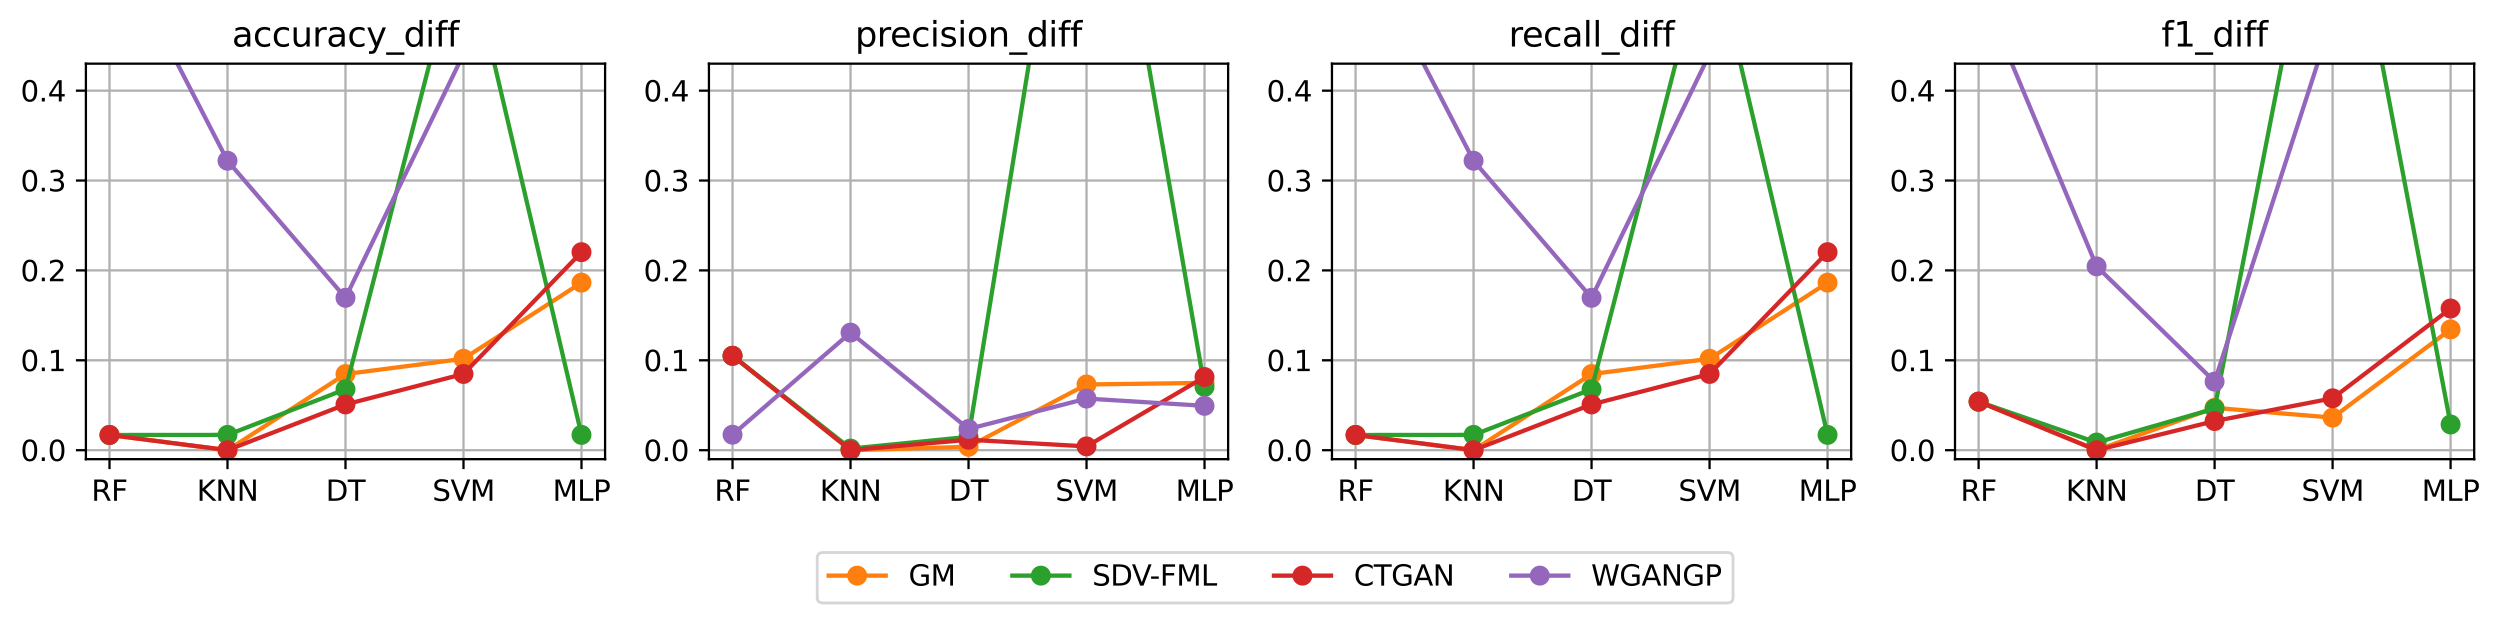 <?xml version="1.0" encoding="utf-8" standalone="no"?>
<!DOCTYPE svg PUBLIC "-//W3C//DTD SVG 1.1//EN"
  "http://www.w3.org/Graphics/SVG/1.1/DTD/svg11.dtd">
<svg xmlns:xlink="http://www.w3.org/1999/xlink" width="876.147pt" height="218.516pt" viewBox="0 0 876.147 218.516" xmlns="http://www.w3.org/2000/svg" version="1.1">
 <defs>
  <style type="text/css">*{stroke-linejoin: round; stroke-linecap: butt}</style>
 </defs>
 <g id="figure_1">
  <g id="patch_1">
   <path d="M 0 218.516 
L 876.147 218.516 
L 876.147 -0 
L 0 -0 
z
" style="fill: #ffffff"/>
  </g>
  <g id="axes_1">
   <g id="patch_2">
    <path d="M 30.103 160.918 
L 212.06 160.918 
L 212.06 22.318 
L 30.103 22.318 
z
" style="fill: #ffffff"/>
   </g>
   <g id="matplotlib.axis_1">
    <g id="xtick_1">
     <g id="line2d_1">
      <path d="M 38.374 160.918 
L 38.374 22.318 
" clip-path="url(#p880a56da4c)" style="fill: none; stroke: #b0b0b0; stroke-width: 0.8; stroke-linecap: square"/>
     </g>
     <g id="line2d_2">
      <defs>
       <path id="mbc7b3b9e99" d="M 0 0 
L 0 3.5 
" style="stroke: #000000; stroke-width: 0.8"/>
      </defs>
      <g>
       <use xlink:href="#mbc7b3b9e99" x="38.374" y="160.918" style="stroke: #000000; stroke-width: 0.8"/>
      </g>
     </g>
     <g id="text_1">
      <!-- RF -->
      <g transform="translate(32.024 175.517) scale(0.1 -0.1)">
       <defs>
        <path id="DejaVuSans-52" d="M 2841 2188 
Q 3044 2119 3236 1894 
Q 3428 1669 3622 1275 
L 4263 0 
L 3584 0 
L 2988 1197 
Q 2756 1666 2539 1819 
Q 2322 1972 1947 1972 
L 1259 1972 
L 1259 0 
L 628 0 
L 628 4666 
L 2053 4666 
Q 2853 4666 3247 4331 
Q 3641 3997 3641 3322 
Q 3641 2881 3436 2590 
Q 3231 2300 2841 2188 
z
M 1259 4147 
L 1259 2491 
L 2053 2491 
Q 2509 2491 2742 2702 
Q 2975 2913 2975 3322 
Q 2975 3731 2742 3939 
Q 2509 4147 2053 4147 
L 1259 4147 
z
" transform="scale(0.016)"/>
        <path id="DejaVuSans-46" d="M 628 4666 
L 3309 4666 
L 3309 4134 
L 1259 4134 
L 1259 2759 
L 3109 2759 
L 3109 2228 
L 1259 2228 
L 1259 0 
L 628 0 
L 628 4666 
z
" transform="scale(0.016)"/>
       </defs>
       <use xlink:href="#DejaVuSans-52"/>
       <use xlink:href="#DejaVuSans-46" x="69.482"/>
      </g>
     </g>
    </g>
    <g id="xtick_2">
     <g id="line2d_3">
      <path d="M 79.728 160.918 
L 79.728 22.318 
" clip-path="url(#p880a56da4c)" style="fill: none; stroke: #b0b0b0; stroke-width: 0.8; stroke-linecap: square"/>
     </g>
     <g id="line2d_4">
      <g>
       <use xlink:href="#mbc7b3b9e99" x="79.728" y="160.918" style="stroke: #000000; stroke-width: 0.8"/>
      </g>
     </g>
     <g id="text_2">
      <!-- KNN -->
      <g transform="translate(68.967 175.517) scale(0.1 -0.1)">
       <defs>
        <path id="DejaVuSans-4b" d="M 628 4666 
L 1259 4666 
L 1259 2694 
L 3353 4666 
L 4166 4666 
L 1850 2491 
L 4331 0 
L 3500 0 
L 1259 2247 
L 1259 0 
L 628 0 
L 628 4666 
z
" transform="scale(0.016)"/>
        <path id="DejaVuSans-4e" d="M 628 4666 
L 1478 4666 
L 3547 763 
L 3547 4666 
L 4159 4666 
L 4159 0 
L 3309 0 
L 1241 3903 
L 1241 0 
L 628 0 
L 628 4666 
z
" transform="scale(0.016)"/>
       </defs>
       <use xlink:href="#DejaVuSans-4b"/>
       <use xlink:href="#DejaVuSans-4e" x="65.576"/>
       <use xlink:href="#DejaVuSans-4e" x="140.381"/>
      </g>
     </g>
    </g>
    <g id="xtick_3">
     <g id="line2d_5">
      <path d="M 121.081 160.918 
L 121.081 22.318 
" clip-path="url(#p880a56da4c)" style="fill: none; stroke: #b0b0b0; stroke-width: 0.8; stroke-linecap: square"/>
     </g>
     <g id="line2d_6">
      <g>
       <use xlink:href="#mbc7b3b9e99" x="121.081" y="160.918" style="stroke: #000000; stroke-width: 0.8"/>
      </g>
     </g>
     <g id="text_3">
      <!-- DT -->
      <g transform="translate(114.177 175.517) scale(0.1 -0.1)">
       <defs>
        <path id="DejaVuSans-44" d="M 1259 4147 
L 1259 519 
L 2022 519 
Q 2988 519 3436 956 
Q 3884 1394 3884 2338 
Q 3884 3275 3436 3711 
Q 2988 4147 2022 4147 
L 1259 4147 
z
M 628 4666 
L 1925 4666 
Q 3281 4666 3915 4102 
Q 4550 3538 4550 2338 
Q 4550 1131 3912 565 
Q 3275 0 1925 0 
L 628 0 
L 628 4666 
z
" transform="scale(0.016)"/>
        <path id="DejaVuSans-54" d="M -19 4666 
L 3928 4666 
L 3928 4134 
L 2272 4134 
L 2272 0 
L 1638 0 
L 1638 4134 
L -19 4134 
L -19 4666 
z
" transform="scale(0.016)"/>
       </defs>
       <use xlink:href="#DejaVuSans-44"/>
       <use xlink:href="#DejaVuSans-54" x="77.002"/>
      </g>
     </g>
    </g>
    <g id="xtick_4">
     <g id="line2d_7">
      <path d="M 162.435 160.918 
L 162.435 22.318 
" clip-path="url(#p880a56da4c)" style="fill: none; stroke: #b0b0b0; stroke-width: 0.8; stroke-linecap: square"/>
     </g>
     <g id="line2d_8">
      <g>
       <use xlink:href="#mbc7b3b9e99" x="162.435" y="160.918" style="stroke: #000000; stroke-width: 0.8"/>
      </g>
     </g>
     <g id="text_4">
      <!-- SVM -->
      <g transform="translate(151.527 175.517) scale(0.1 -0.1)">
       <defs>
        <path id="DejaVuSans-53" d="M 3425 4513 
L 3425 3897 
Q 3066 4069 2747 4153 
Q 2428 4238 2131 4238 
Q 1616 4238 1336 4038 
Q 1056 3838 1056 3469 
Q 1056 3159 1242 3001 
Q 1428 2844 1947 2747 
L 2328 2669 
Q 3034 2534 3370 2195 
Q 3706 1856 3706 1288 
Q 3706 609 3251 259 
Q 2797 -91 1919 -91 
Q 1588 -91 1214 -16 
Q 841 59 441 206 
L 441 856 
Q 825 641 1194 531 
Q 1563 422 1919 422 
Q 2459 422 2753 634 
Q 3047 847 3047 1241 
Q 3047 1584 2836 1778 
Q 2625 1972 2144 2069 
L 1759 2144 
Q 1053 2284 737 2584 
Q 422 2884 422 3419 
Q 422 4038 858 4394 
Q 1294 4750 2059 4750 
Q 2388 4750 2728 4690 
Q 3069 4631 3425 4513 
z
" transform="scale(0.016)"/>
        <path id="DejaVuSans-56" d="M 1831 0 
L 50 4666 
L 709 4666 
L 2188 738 
L 3669 4666 
L 4325 4666 
L 2547 0 
L 1831 0 
z
" transform="scale(0.016)"/>
        <path id="DejaVuSans-4d" d="M 628 4666 
L 1569 4666 
L 2759 1491 
L 3956 4666 
L 4897 4666 
L 4897 0 
L 4281 0 
L 4281 4097 
L 3078 897 
L 2444 897 
L 1241 4097 
L 1241 0 
L 628 0 
L 628 4666 
z
" transform="scale(0.016)"/>
       </defs>
       <use xlink:href="#DejaVuSans-53"/>
       <use xlink:href="#DejaVuSans-56" x="63.477"/>
       <use xlink:href="#DejaVuSans-4d" x="131.885"/>
      </g>
     </g>
    </g>
    <g id="xtick_5">
     <g id="line2d_9">
      <path d="M 203.789 160.918 
L 203.789 22.318 
" clip-path="url(#p880a56da4c)" style="fill: none; stroke: #b0b0b0; stroke-width: 0.8; stroke-linecap: square"/>
     </g>
     <g id="line2d_10">
      <g>
       <use xlink:href="#mbc7b3b9e99" x="203.789" y="160.918" style="stroke: #000000; stroke-width: 0.8"/>
      </g>
     </g>
     <g id="text_5">
      <!-- MLP -->
      <g transform="translate(193.674 175.517) scale(0.1 -0.1)">
       <defs>
        <path id="DejaVuSans-4c" d="M 628 4666 
L 1259 4666 
L 1259 531 
L 3531 531 
L 3531 0 
L 628 0 
L 628 4666 
z
" transform="scale(0.016)"/>
        <path id="DejaVuSans-50" d="M 1259 4147 
L 1259 2394 
L 2053 2394 
Q 2494 2394 2734 2622 
Q 2975 2850 2975 3272 
Q 2975 3691 2734 3919 
Q 2494 4147 2053 4147 
L 1259 4147 
z
M 628 4666 
L 2053 4666 
Q 2838 4666 3239 4311 
Q 3641 3956 3641 3272 
Q 3641 2581 3239 2228 
Q 2838 1875 2053 1875 
L 1259 1875 
L 1259 0 
L 628 0 
L 628 4666 
z
" transform="scale(0.016)"/>
       </defs>
       <use xlink:href="#DejaVuSans-4d"/>
       <use xlink:href="#DejaVuSans-4c" x="86.279"/>
       <use xlink:href="#DejaVuSans-50" x="141.992"/>
      </g>
     </g>
    </g>
   </g>
   <g id="matplotlib.axis_2">
    <g id="ytick_1">
     <g id="line2d_11">
      <path d="M 30.103 157.768 
L 212.06 157.768 
" clip-path="url(#p880a56da4c)" style="fill: none; stroke: #b0b0b0; stroke-width: 0.8; stroke-linecap: square"/>
     </g>
     <g id="line2d_12">
      <defs>
       <path id="m903b28a798" d="M 0 0 
L -3.5 0 
" style="stroke: #000000; stroke-width: 0.8"/>
      </defs>
      <g>
       <use xlink:href="#m903b28a798" x="30.103" y="157.768" style="stroke: #000000; stroke-width: 0.8"/>
      </g>
     </g>
     <g id="text_6">
      <!-- 0.0 -->
      <g transform="translate(7.2 161.567) scale(0.1 -0.1)">
       <defs>
        <path id="DejaVuSans-30" d="M 2034 4250 
Q 1547 4250 1301 3770 
Q 1056 3291 1056 2328 
Q 1056 1369 1301 889 
Q 1547 409 2034 409 
Q 2525 409 2770 889 
Q 3016 1369 3016 2328 
Q 3016 3291 2770 3770 
Q 2525 4250 2034 4250 
z
M 2034 4750 
Q 2819 4750 3233 4129 
Q 3647 3509 3647 2328 
Q 3647 1150 3233 529 
Q 2819 -91 2034 -91 
Q 1250 -91 836 529 
Q 422 1150 422 2328 
Q 422 3509 836 4129 
Q 1250 4750 2034 4750 
z
" transform="scale(0.016)"/>
        <path id="DejaVuSans-2e" d="M 684 794 
L 1344 794 
L 1344 0 
L 684 0 
L 684 794 
z
" transform="scale(0.016)"/>
       </defs>
       <use xlink:href="#DejaVuSans-30"/>
       <use xlink:href="#DejaVuSans-2e" x="63.623"/>
       <use xlink:href="#DejaVuSans-30" x="95.41"/>
      </g>
     </g>
    </g>
    <g id="ytick_2">
     <g id="line2d_13">
      <path d="M 30.103 126.268 
L 212.06 126.268 
" clip-path="url(#p880a56da4c)" style="fill: none; stroke: #b0b0b0; stroke-width: 0.8; stroke-linecap: square"/>
     </g>
     <g id="line2d_14">
      <g>
       <use xlink:href="#m903b28a798" x="30.103" y="126.268" style="stroke: #000000; stroke-width: 0.8"/>
      </g>
     </g>
     <g id="text_7">
      <!-- 0.1 -->
      <g transform="translate(7.2 130.067) scale(0.1 -0.1)">
       <defs>
        <path id="DejaVuSans-31" d="M 794 531 
L 1825 531 
L 1825 4091 
L 703 3866 
L 703 4441 
L 1819 4666 
L 2450 4666 
L 2450 531 
L 3481 531 
L 3481 0 
L 794 0 
L 794 531 
z
" transform="scale(0.016)"/>
       </defs>
       <use xlink:href="#DejaVuSans-30"/>
       <use xlink:href="#DejaVuSans-2e" x="63.623"/>
       <use xlink:href="#DejaVuSans-31" x="95.41"/>
      </g>
     </g>
    </g>
    <g id="ytick_3">
     <g id="line2d_15">
      <path d="M 30.103 94.768 
L 212.06 94.768 
" clip-path="url(#p880a56da4c)" style="fill: none; stroke: #b0b0b0; stroke-width: 0.8; stroke-linecap: square"/>
     </g>
     <g id="line2d_16">
      <g>
       <use xlink:href="#m903b28a798" x="30.103" y="94.768" style="stroke: #000000; stroke-width: 0.8"/>
      </g>
     </g>
     <g id="text_8">
      <!-- 0.2 -->
      <g transform="translate(7.2 98.567) scale(0.1 -0.1)">
       <defs>
        <path id="DejaVuSans-32" d="M 1228 531 
L 3431 531 
L 3431 0 
L 469 0 
L 469 531 
Q 828 903 1448 1529 
Q 2069 2156 2228 2338 
Q 2531 2678 2651 2914 
Q 2772 3150 2772 3378 
Q 2772 3750 2511 3984 
Q 2250 4219 1831 4219 
Q 1534 4219 1204 4116 
Q 875 4013 500 3803 
L 500 4441 
Q 881 4594 1212 4672 
Q 1544 4750 1819 4750 
Q 2544 4750 2975 4387 
Q 3406 4025 3406 3419 
Q 3406 3131 3298 2873 
Q 3191 2616 2906 2266 
Q 2828 2175 2409 1742 
Q 1991 1309 1228 531 
z
" transform="scale(0.016)"/>
       </defs>
       <use xlink:href="#DejaVuSans-30"/>
       <use xlink:href="#DejaVuSans-2e" x="63.623"/>
       <use xlink:href="#DejaVuSans-32" x="95.41"/>
      </g>
     </g>
    </g>
    <g id="ytick_4">
     <g id="line2d_17">
      <path d="M 30.103 63.268 
L 212.06 63.268 
" clip-path="url(#p880a56da4c)" style="fill: none; stroke: #b0b0b0; stroke-width: 0.8; stroke-linecap: square"/>
     </g>
     <g id="line2d_18">
      <g>
       <use xlink:href="#m903b28a798" x="30.103" y="63.268" style="stroke: #000000; stroke-width: 0.8"/>
      </g>
     </g>
     <g id="text_9">
      <!-- 0.3 -->
      <g transform="translate(7.2 67.067) scale(0.1 -0.1)">
       <defs>
        <path id="DejaVuSans-33" d="M 2597 2516 
Q 3050 2419 3304 2112 
Q 3559 1806 3559 1356 
Q 3559 666 3084 287 
Q 2609 -91 1734 -91 
Q 1441 -91 1130 -33 
Q 819 25 488 141 
L 488 750 
Q 750 597 1062 519 
Q 1375 441 1716 441 
Q 2309 441 2620 675 
Q 2931 909 2931 1356 
Q 2931 1769 2642 2001 
Q 2353 2234 1838 2234 
L 1294 2234 
L 1294 2753 
L 1863 2753 
Q 2328 2753 2575 2939 
Q 2822 3125 2822 3475 
Q 2822 3834 2567 4026 
Q 2313 4219 1838 4219 
Q 1578 4219 1281 4162 
Q 984 4106 628 3988 
L 628 4550 
Q 988 4650 1302 4700 
Q 1616 4750 1894 4750 
Q 2613 4750 3031 4423 
Q 3450 4097 3450 3541 
Q 3450 3153 3228 2886 
Q 3006 2619 2597 2516 
z
" transform="scale(0.016)"/>
       </defs>
       <use xlink:href="#DejaVuSans-30"/>
       <use xlink:href="#DejaVuSans-2e" x="63.623"/>
       <use xlink:href="#DejaVuSans-33" x="95.41"/>
      </g>
     </g>
    </g>
    <g id="ytick_5">
     <g id="line2d_19">
      <path d="M 30.103 31.768 
L 212.06 31.768 
" clip-path="url(#p880a56da4c)" style="fill: none; stroke: #b0b0b0; stroke-width: 0.8; stroke-linecap: square"/>
     </g>
     <g id="line2d_20">
      <g>
       <use xlink:href="#m903b28a798" x="30.103" y="31.768" style="stroke: #000000; stroke-width: 0.8"/>
      </g>
     </g>
     <g id="text_10">
      <!-- 0.4 -->
      <g transform="translate(7.2 35.567) scale(0.1 -0.1)">
       <defs>
        <path id="DejaVuSans-34" d="M 2419 4116 
L 825 1625 
L 2419 1625 
L 2419 4116 
z
M 2253 4666 
L 3047 4666 
L 3047 1625 
L 3713 1625 
L 3713 1100 
L 3047 1100 
L 3047 0 
L 2419 0 
L 2419 1100 
L 313 1100 
L 313 1709 
L 2253 4666 
z
" transform="scale(0.016)"/>
       </defs>
       <use xlink:href="#DejaVuSans-30"/>
       <use xlink:href="#DejaVuSans-2e" x="63.623"/>
       <use xlink:href="#DejaVuSans-34" x="95.41"/>
      </g>
     </g>
    </g>
   </g>
   <g id="line2d_21">
    <path d="M 38.374 152.445 
L 79.728 157.768 
L 121.081 131.088 
L 162.435 125.733 
L 203.789 99.052 
" clip-path="url(#p880a56da4c)" style="fill: none; stroke: #ff7f0e; stroke-width: 1.5; stroke-linecap: square"/>
    <defs>
     <path id="m1f2a5d2e85" d="M 0 3 
C 0.796 3 1.559 2.684 2.121 2.121 
C 2.684 1.559 3 0.796 3 0 
C 3 -0.796 2.684 -1.559 2.121 -2.121 
C 1.559 -2.684 0.796 -3 0 -3 
C -0.796 -3 -1.559 -2.684 -2.121 -2.121 
C -2.684 -1.559 -3 -0.796 -3 0 
C -3 0.796 -2.684 1.559 -2.121 2.121 
C -1.559 2.684 -0.796 3 0 3 
z
" style="stroke: #ff7f0e"/>
    </defs>
    <g clip-path="url(#p880a56da4c)">
     <use xlink:href="#m1f2a5d2e85" x="38.374" y="152.445" style="fill: #ff7f0e; stroke: #ff7f0e"/>
     <use xlink:href="#m1f2a5d2e85" x="79.728" y="157.768" style="fill: #ff7f0e; stroke: #ff7f0e"/>
     <use xlink:href="#m1f2a5d2e85" x="121.081" y="131.088" style="fill: #ff7f0e; stroke: #ff7f0e"/>
     <use xlink:href="#m1f2a5d2e85" x="162.435" y="125.733" style="fill: #ff7f0e; stroke: #ff7f0e"/>
     <use xlink:href="#m1f2a5d2e85" x="203.789" y="99.052" style="fill: #ff7f0e; stroke: #ff7f0e"/>
    </g>
   </g>
   <g id="line2d_22">
    <path d="M 38.374 152.445 
L 79.728 152.413 
L 121.081 136.411 
L 156.557 -1 
M 167.779 -1 
L 203.789 152.413 
" clip-path="url(#p880a56da4c)" style="fill: none; stroke: #2ca02c; stroke-width: 1.5; stroke-linecap: square"/>
    <defs>
     <path id="m5ce569a15d" d="M 0 3 
C 0.796 3 1.559 2.684 2.121 2.121 
C 2.684 1.559 3 0.796 3 0 
C 3 -0.796 2.684 -1.559 2.121 -2.121 
C 1.559 -2.684 0.796 -3 0 -3 
C -0.796 -3 -1.559 -2.684 -2.121 -2.121 
C -2.684 -1.559 -3 -0.796 -3 0 
C -3 0.796 -2.684 1.559 -2.121 2.121 
C -1.559 2.684 -0.796 3 0 3 
z
" style="stroke: #2ca02c"/>
    </defs>
    <g clip-path="url(#p880a56da4c)">
     <use xlink:href="#m5ce569a15d" x="38.374" y="152.445" style="fill: #2ca02c; stroke: #2ca02c"/>
     <use xlink:href="#m5ce569a15d" x="79.728" y="152.413" style="fill: #2ca02c; stroke: #2ca02c"/>
     <use xlink:href="#m5ce569a15d" x="121.081" y="136.411" style="fill: #2ca02c; stroke: #2ca02c"/>
     <use xlink:href="#m5ce569a15d" x="156.557" y="-1" style="fill: #2ca02c; stroke: #2ca02c"/>
     <use xlink:href="#m5ce569a15d" x="167.779" y="-1" style="fill: #2ca02c; stroke: #2ca02c"/>
     <use xlink:href="#m5ce569a15d" x="203.789" y="152.413" style="fill: #2ca02c; stroke: #2ca02c"/>
    </g>
   </g>
   <g id="line2d_23">
    <path d="M 38.374 152.445 
L 79.728 157.768 
L 121.081 141.735 
L 162.435 131.056 
L 203.789 88.374 
" clip-path="url(#p880a56da4c)" style="fill: none; stroke: #d62728; stroke-width: 1.5; stroke-linecap: square"/>
    <defs>
     <path id="m9d5fd5e924" d="M 0 3 
C 0.796 3 1.559 2.684 2.121 2.121 
C 2.684 1.559 3 0.796 3 0 
C 3 -0.796 2.684 -1.559 2.121 -2.121 
C 1.559 -2.684 0.796 -3 0 -3 
C -0.796 -3 -1.559 -2.684 -2.121 -2.121 
C -2.684 -1.559 -3 -0.796 -3 0 
C -3 0.796 -2.684 1.559 -2.121 2.121 
C -1.559 2.684 -0.796 3 0 3 
z
" style="stroke: #d62728"/>
    </defs>
    <g clip-path="url(#p880a56da4c)">
     <use xlink:href="#m9d5fd5e924" x="38.374" y="152.445" style="fill: #d62728; stroke: #d62728"/>
     <use xlink:href="#m9d5fd5e924" x="79.728" y="157.768" style="fill: #d62728; stroke: #d62728"/>
     <use xlink:href="#m9d5fd5e924" x="121.081" y="141.735" style="fill: #d62728; stroke: #d62728"/>
     <use xlink:href="#m9d5fd5e924" x="162.435" y="131.056" style="fill: #d62728; stroke: #d62728"/>
     <use xlink:href="#m9d5fd5e924" x="203.789" y="88.374" style="fill: #d62728; stroke: #d62728"/>
    </g>
   </g>
   <g id="line2d_24">
    <path d="M 50.127 -1 
L 79.728 56.338 
L 121.081 104.376 
L 162.435 18.948 
L 173.471 -1 
" clip-path="url(#p880a56da4c)" style="fill: none; stroke: #9467bd; stroke-width: 1.5; stroke-linecap: square"/>
    <defs>
     <path id="me5652f4668" d="M 0 3 
C 0.796 3 1.559 2.684 2.121 2.121 
C 2.684 1.559 3 0.796 3 0 
C 3 -0.796 2.684 -1.559 2.121 -2.121 
C 1.559 -2.684 0.796 -3 0 -3 
C -0.796 -3 -1.559 -2.684 -2.121 -2.121 
C -2.684 -1.559 -3 -0.796 -3 0 
C -3 0.796 -2.684 1.559 -2.121 2.121 
C -1.559 2.684 -0.796 3 0 3 
z
" style="stroke: #9467bd"/>
    </defs>
    <g clip-path="url(#p880a56da4c)">
     <use xlink:href="#me5652f4668" x="50.127" y="-1" style="fill: #9467bd; stroke: #9467bd"/>
     <use xlink:href="#me5652f4668" x="79.728" y="56.338" style="fill: #9467bd; stroke: #9467bd"/>
     <use xlink:href="#me5652f4668" x="121.081" y="104.376" style="fill: #9467bd; stroke: #9467bd"/>
     <use xlink:href="#me5652f4668" x="162.435" y="18.948" style="fill: #9467bd; stroke: #9467bd"/>
     <use xlink:href="#me5652f4668" x="173.471" y="-1" style="fill: #9467bd; stroke: #9467bd"/>
    </g>
   </g>
   <g id="patch_3">
    <path d="M 30.103 160.918 
L 30.103 22.318 
" style="fill: none; stroke: #000000; stroke-width: 0.8; stroke-linejoin: miter; stroke-linecap: square"/>
   </g>
   <g id="patch_4">
    <path d="M 212.06 160.918 
L 212.06 22.318 
" style="fill: none; stroke: #000000; stroke-width: 0.8; stroke-linejoin: miter; stroke-linecap: square"/>
   </g>
   <g id="patch_5">
    <path d="M 30.103 160.918 
L 212.06 160.918 
" style="fill: none; stroke: #000000; stroke-width: 0.8; stroke-linejoin: miter; stroke-linecap: square"/>
   </g>
   <g id="patch_6">
    <path d="M 30.103 22.318 
L 212.06 22.318 
" style="fill: none; stroke: #000000; stroke-width: 0.8; stroke-linejoin: miter; stroke-linecap: square"/>
   </g>
   <g id="text_11">
    <!-- accuracy_diff -->
    <g transform="translate(81.31 16.318) scale(0.12 -0.12)">
     <defs>
      <path id="DejaVuSans-61" d="M 2194 1759 
Q 1497 1759 1228 1600 
Q 959 1441 959 1056 
Q 959 750 1161 570 
Q 1363 391 1709 391 
Q 2188 391 2477 730 
Q 2766 1069 2766 1631 
L 2766 1759 
L 2194 1759 
z
M 3341 1997 
L 3341 0 
L 2766 0 
L 2766 531 
Q 2569 213 2275 61 
Q 1981 -91 1556 -91 
Q 1019 -91 701 211 
Q 384 513 384 1019 
Q 384 1609 779 1909 
Q 1175 2209 1959 2209 
L 2766 2209 
L 2766 2266 
Q 2766 2663 2505 2880 
Q 2244 3097 1772 3097 
Q 1472 3097 1187 3025 
Q 903 2953 641 2809 
L 641 3341 
Q 956 3463 1253 3523 
Q 1550 3584 1831 3584 
Q 2591 3584 2966 3190 
Q 3341 2797 3341 1997 
z
" transform="scale(0.016)"/>
      <path id="DejaVuSans-63" d="M 3122 3366 
L 3122 2828 
Q 2878 2963 2633 3030 
Q 2388 3097 2138 3097 
Q 1578 3097 1268 2742 
Q 959 2388 959 1747 
Q 959 1106 1268 751 
Q 1578 397 2138 397 
Q 2388 397 2633 464 
Q 2878 531 3122 666 
L 3122 134 
Q 2881 22 2623 -34 
Q 2366 -91 2075 -91 
Q 1284 -91 818 406 
Q 353 903 353 1747 
Q 353 2603 823 3093 
Q 1294 3584 2113 3584 
Q 2378 3584 2631 3529 
Q 2884 3475 3122 3366 
z
" transform="scale(0.016)"/>
      <path id="DejaVuSans-75" d="M 544 1381 
L 544 3500 
L 1119 3500 
L 1119 1403 
Q 1119 906 1312 657 
Q 1506 409 1894 409 
Q 2359 409 2629 706 
Q 2900 1003 2900 1516 
L 2900 3500 
L 3475 3500 
L 3475 0 
L 2900 0 
L 2900 538 
Q 2691 219 2414 64 
Q 2138 -91 1772 -91 
Q 1169 -91 856 284 
Q 544 659 544 1381 
z
M 1991 3584 
L 1991 3584 
z
" transform="scale(0.016)"/>
      <path id="DejaVuSans-72" d="M 2631 2963 
Q 2534 3019 2420 3045 
Q 2306 3072 2169 3072 
Q 1681 3072 1420 2755 
Q 1159 2438 1159 1844 
L 1159 0 
L 581 0 
L 581 3500 
L 1159 3500 
L 1159 2956 
Q 1341 3275 1631 3429 
Q 1922 3584 2338 3584 
Q 2397 3584 2469 3576 
Q 2541 3569 2628 3553 
L 2631 2963 
z
" transform="scale(0.016)"/>
      <path id="DejaVuSans-79" d="M 2059 -325 
Q 1816 -950 1584 -1140 
Q 1353 -1331 966 -1331 
L 506 -1331 
L 506 -850 
L 844 -850 
Q 1081 -850 1212 -737 
Q 1344 -625 1503 -206 
L 1606 56 
L 191 3500 
L 800 3500 
L 1894 763 
L 2988 3500 
L 3597 3500 
L 2059 -325 
z
" transform="scale(0.016)"/>
      <path id="DejaVuSans-5f" d="M 3263 -1063 
L 3263 -1509 
L -63 -1509 
L -63 -1063 
L 3263 -1063 
z
" transform="scale(0.016)"/>
      <path id="DejaVuSans-64" d="M 2906 2969 
L 2906 4863 
L 3481 4863 
L 3481 0 
L 2906 0 
L 2906 525 
Q 2725 213 2448 61 
Q 2172 -91 1784 -91 
Q 1150 -91 751 415 
Q 353 922 353 1747 
Q 353 2572 751 3078 
Q 1150 3584 1784 3584 
Q 2172 3584 2448 3432 
Q 2725 3281 2906 2969 
z
M 947 1747 
Q 947 1113 1208 752 
Q 1469 391 1925 391 
Q 2381 391 2643 752 
Q 2906 1113 2906 1747 
Q 2906 2381 2643 2742 
Q 2381 3103 1925 3103 
Q 1469 3103 1208 2742 
Q 947 2381 947 1747 
z
" transform="scale(0.016)"/>
      <path id="DejaVuSans-69" d="M 603 3500 
L 1178 3500 
L 1178 0 
L 603 0 
L 603 3500 
z
M 603 4863 
L 1178 4863 
L 1178 4134 
L 603 4134 
L 603 4863 
z
" transform="scale(0.016)"/>
      <path id="DejaVuSans-66" d="M 2375 4863 
L 2375 4384 
L 1825 4384 
Q 1516 4384 1395 4259 
Q 1275 4134 1275 3809 
L 1275 3500 
L 2222 3500 
L 2222 3053 
L 1275 3053 
L 1275 0 
L 697 0 
L 697 3053 
L 147 3053 
L 147 3500 
L 697 3500 
L 697 3744 
Q 697 4328 969 4595 
Q 1241 4863 1831 4863 
L 2375 4863 
z
" transform="scale(0.016)"/>
     </defs>
     <use xlink:href="#DejaVuSans-61"/>
     <use xlink:href="#DejaVuSans-63" x="61.279"/>
     <use xlink:href="#DejaVuSans-63" x="116.26"/>
     <use xlink:href="#DejaVuSans-75" x="171.24"/>
     <use xlink:href="#DejaVuSans-72" x="234.619"/>
     <use xlink:href="#DejaVuSans-61" x="275.732"/>
     <use xlink:href="#DejaVuSans-63" x="337.012"/>
     <use xlink:href="#DejaVuSans-79" x="391.992"/>
     <use xlink:href="#DejaVuSans-5f" x="451.172"/>
     <use xlink:href="#DejaVuSans-64" x="501.172"/>
     <use xlink:href="#DejaVuSans-69" x="564.648"/>
     <use xlink:href="#DejaVuSans-66" x="592.432"/>
     <use xlink:href="#DejaVuSans-66" x="627.637"/>
    </g>
   </g>
  </g>
  <g id="axes_2">
   <g id="patch_7">
    <path d="M 248.451 160.918 
L 430.407 160.918 
L 430.407 22.318 
L 248.451 22.318 
z
" style="fill: #ffffff"/>
   </g>
   <g id="matplotlib.axis_3">
    <g id="xtick_6">
     <g id="line2d_25">
      <path d="M 256.722 160.918 
L 256.722 22.318 
" clip-path="url(#p304fbbff7f)" style="fill: none; stroke: #b0b0b0; stroke-width: 0.8; stroke-linecap: square"/>
     </g>
     <g id="line2d_26">
      <g>
       <use xlink:href="#mbc7b3b9e99" x="256.722" y="160.918" style="stroke: #000000; stroke-width: 0.8"/>
      </g>
     </g>
     <g id="text_12">
      <!-- RF -->
      <g transform="translate(250.372 175.517) scale(0.1 -0.1)">
       <use xlink:href="#DejaVuSans-52"/>
       <use xlink:href="#DejaVuSans-46" x="69.482"/>
      </g>
     </g>
    </g>
    <g id="xtick_7">
     <g id="line2d_27">
      <path d="M 298.075 160.918 
L 298.075 22.318 
" clip-path="url(#p304fbbff7f)" style="fill: none; stroke: #b0b0b0; stroke-width: 0.8; stroke-linecap: square"/>
     </g>
     <g id="line2d_28">
      <g>
       <use xlink:href="#mbc7b3b9e99" x="298.075" y="160.918" style="stroke: #000000; stroke-width: 0.8"/>
      </g>
     </g>
     <g id="text_13">
      <!-- KNN -->
      <g transform="translate(287.315 175.517) scale(0.1 -0.1)">
       <use xlink:href="#DejaVuSans-4b"/>
       <use xlink:href="#DejaVuSans-4e" x="65.576"/>
       <use xlink:href="#DejaVuSans-4e" x="140.381"/>
      </g>
     </g>
    </g>
    <g id="xtick_8">
     <g id="line2d_29">
      <path d="M 339.429 160.918 
L 339.429 22.318 
" clip-path="url(#p304fbbff7f)" style="fill: none; stroke: #b0b0b0; stroke-width: 0.8; stroke-linecap: square"/>
     </g>
     <g id="line2d_30">
      <g>
       <use xlink:href="#mbc7b3b9e99" x="339.429" y="160.918" style="stroke: #000000; stroke-width: 0.8"/>
      </g>
     </g>
     <g id="text_14">
      <!-- DT -->
      <g transform="translate(332.525 175.517) scale(0.1 -0.1)">
       <use xlink:href="#DejaVuSans-44"/>
       <use xlink:href="#DejaVuSans-54" x="77.002"/>
      </g>
     </g>
    </g>
    <g id="xtick_9">
     <g id="line2d_31">
      <path d="M 380.783 160.918 
L 380.783 22.318 
" clip-path="url(#p304fbbff7f)" style="fill: none; stroke: #b0b0b0; stroke-width: 0.8; stroke-linecap: square"/>
     </g>
     <g id="line2d_32">
      <g>
       <use xlink:href="#mbc7b3b9e99" x="380.783" y="160.918" style="stroke: #000000; stroke-width: 0.8"/>
      </g>
     </g>
     <g id="text_15">
      <!-- SVM -->
      <g transform="translate(369.874 175.517) scale(0.1 -0.1)">
       <use xlink:href="#DejaVuSans-53"/>
       <use xlink:href="#DejaVuSans-56" x="63.477"/>
       <use xlink:href="#DejaVuSans-4d" x="131.885"/>
      </g>
     </g>
    </g>
    <g id="xtick_10">
     <g id="line2d_33">
      <path d="M 422.137 160.918 
L 422.137 22.318 
" clip-path="url(#p304fbbff7f)" style="fill: none; stroke: #b0b0b0; stroke-width: 0.8; stroke-linecap: square"/>
     </g>
     <g id="line2d_34">
      <g>
       <use xlink:href="#mbc7b3b9e99" x="422.137" y="160.918" style="stroke: #000000; stroke-width: 0.8"/>
      </g>
     </g>
     <g id="text_16">
      <!-- MLP -->
      <g transform="translate(412.022 175.517) scale(0.1 -0.1)">
       <use xlink:href="#DejaVuSans-4d"/>
       <use xlink:href="#DejaVuSans-4c" x="86.279"/>
       <use xlink:href="#DejaVuSans-50" x="141.992"/>
      </g>
     </g>
    </g>
   </g>
   <g id="matplotlib.axis_4">
    <g id="ytick_6">
     <g id="line2d_35">
      <path d="M 248.451 157.768 
L 430.407 157.768 
" clip-path="url(#p304fbbff7f)" style="fill: none; stroke: #b0b0b0; stroke-width: 0.8; stroke-linecap: square"/>
     </g>
     <g id="line2d_36">
      <g>
       <use xlink:href="#m903b28a798" x="248.451" y="157.768" style="stroke: #000000; stroke-width: 0.8"/>
      </g>
     </g>
     <g id="text_17">
      <!-- 0.0 -->
      <g transform="translate(225.548 161.567) scale(0.1 -0.1)">
       <use xlink:href="#DejaVuSans-30"/>
       <use xlink:href="#DejaVuSans-2e" x="63.623"/>
       <use xlink:href="#DejaVuSans-30" x="95.41"/>
      </g>
     </g>
    </g>
    <g id="ytick_7">
     <g id="line2d_37">
      <path d="M 248.451 126.268 
L 430.407 126.268 
" clip-path="url(#p304fbbff7f)" style="fill: none; stroke: #b0b0b0; stroke-width: 0.8; stroke-linecap: square"/>
     </g>
     <g id="line2d_38">
      <g>
       <use xlink:href="#m903b28a798" x="248.451" y="126.268" style="stroke: #000000; stroke-width: 0.8"/>
      </g>
     </g>
     <g id="text_18">
      <!-- 0.1 -->
      <g transform="translate(225.548 130.067) scale(0.1 -0.1)">
       <use xlink:href="#DejaVuSans-30"/>
       <use xlink:href="#DejaVuSans-2e" x="63.623"/>
       <use xlink:href="#DejaVuSans-31" x="95.41"/>
      </g>
     </g>
    </g>
    <g id="ytick_8">
     <g id="line2d_39">
      <path d="M 248.451 94.768 
L 430.407 94.768 
" clip-path="url(#p304fbbff7f)" style="fill: none; stroke: #b0b0b0; stroke-width: 0.8; stroke-linecap: square"/>
     </g>
     <g id="line2d_40">
      <g>
       <use xlink:href="#m903b28a798" x="248.451" y="94.768" style="stroke: #000000; stroke-width: 0.8"/>
      </g>
     </g>
     <g id="text_19">
      <!-- 0.2 -->
      <g transform="translate(225.548 98.567) scale(0.1 -0.1)">
       <use xlink:href="#DejaVuSans-30"/>
       <use xlink:href="#DejaVuSans-2e" x="63.623"/>
       <use xlink:href="#DejaVuSans-32" x="95.41"/>
      </g>
     </g>
    </g>
    <g id="ytick_9">
     <g id="line2d_41">
      <path d="M 248.451 63.268 
L 430.407 63.268 
" clip-path="url(#p304fbbff7f)" style="fill: none; stroke: #b0b0b0; stroke-width: 0.8; stroke-linecap: square"/>
     </g>
     <g id="line2d_42">
      <g>
       <use xlink:href="#m903b28a798" x="248.451" y="63.268" style="stroke: #000000; stroke-width: 0.8"/>
      </g>
     </g>
     <g id="text_20">
      <!-- 0.3 -->
      <g transform="translate(225.548 67.067) scale(0.1 -0.1)">
       <use xlink:href="#DejaVuSans-30"/>
       <use xlink:href="#DejaVuSans-2e" x="63.623"/>
       <use xlink:href="#DejaVuSans-33" x="95.41"/>
      </g>
     </g>
    </g>
    <g id="ytick_10">
     <g id="line2d_43">
      <path d="M 248.451 31.768 
L 430.407 31.768 
" clip-path="url(#p304fbbff7f)" style="fill: none; stroke: #b0b0b0; stroke-width: 0.8; stroke-linecap: square"/>
     </g>
     <g id="line2d_44">
      <g>
       <use xlink:href="#m903b28a798" x="248.451" y="31.768" style="stroke: #000000; stroke-width: 0.8"/>
      </g>
     </g>
     <g id="text_21">
      <!-- 0.4 -->
      <g transform="translate(225.548 35.567) scale(0.1 -0.1)">
       <use xlink:href="#DejaVuSans-30"/>
       <use xlink:href="#DejaVuSans-2e" x="63.623"/>
       <use xlink:href="#DejaVuSans-34" x="95.41"/>
      </g>
     </g>
    </g>
   </g>
   <g id="line2d_45">
    <path d="M 256.722 124.693 
L 298.075 157.768 
L 339.429 156.571 
L 380.783 134.742 
L 422.137 134.175 
" clip-path="url(#p304fbbff7f)" style="fill: none; stroke: #ff7f0e; stroke-width: 1.5; stroke-linecap: square"/>
    <g clip-path="url(#p304fbbff7f)">
     <use xlink:href="#m1f2a5d2e85" x="256.722" y="124.693" style="fill: #ff7f0e; stroke: #ff7f0e"/>
     <use xlink:href="#m1f2a5d2e85" x="298.075" y="157.768" style="fill: #ff7f0e; stroke: #ff7f0e"/>
     <use xlink:href="#m1f2a5d2e85" x="339.429" y="156.571" style="fill: #ff7f0e; stroke: #ff7f0e"/>
     <use xlink:href="#m1f2a5d2e85" x="380.783" y="134.742" style="fill: #ff7f0e; stroke: #ff7f0e"/>
     <use xlink:href="#m1f2a5d2e85" x="422.137" y="134.175" style="fill: #ff7f0e; stroke: #ff7f0e"/>
    </g>
   </g>
   <g id="line2d_46">
    <path d="M 256.722 124.693 
L 298.075 157.201 
L 339.429 153.106 
L 364.366 -1 
M 398.408 -1 
L 422.137 135.592 
" clip-path="url(#p304fbbff7f)" style="fill: none; stroke: #2ca02c; stroke-width: 1.5; stroke-linecap: square"/>
    <g clip-path="url(#p304fbbff7f)">
     <use xlink:href="#m5ce569a15d" x="256.722" y="124.693" style="fill: #2ca02c; stroke: #2ca02c"/>
     <use xlink:href="#m5ce569a15d" x="298.075" y="157.201" style="fill: #2ca02c; stroke: #2ca02c"/>
     <use xlink:href="#m5ce569a15d" x="339.429" y="153.106" style="fill: #2ca02c; stroke: #2ca02c"/>
     <use xlink:href="#m5ce569a15d" x="364.366" y="-1" style="fill: #2ca02c; stroke: #2ca02c"/>
     <use xlink:href="#m5ce569a15d" x="398.408" y="-1" style="fill: #2ca02c; stroke: #2ca02c"/>
     <use xlink:href="#m5ce569a15d" x="422.137" y="135.592" style="fill: #2ca02c; stroke: #2ca02c"/>
    </g>
   </g>
   <g id="line2d_47">
    <path d="M 256.722 124.693 
L 298.075 157.768 
L 339.429 154.114 
L 380.783 156.445 
L 422.137 132.127 
" clip-path="url(#p304fbbff7f)" style="fill: none; stroke: #d62728; stroke-width: 1.5; stroke-linecap: square"/>
    <g clip-path="url(#p304fbbff7f)">
     <use xlink:href="#m9d5fd5e924" x="256.722" y="124.693" style="fill: #d62728; stroke: #d62728"/>
     <use xlink:href="#m9d5fd5e924" x="298.075" y="157.768" style="fill: #d62728; stroke: #d62728"/>
     <use xlink:href="#m9d5fd5e924" x="339.429" y="154.114" style="fill: #d62728; stroke: #d62728"/>
     <use xlink:href="#m9d5fd5e924" x="380.783" y="156.445" style="fill: #d62728; stroke: #d62728"/>
     <use xlink:href="#m9d5fd5e924" x="422.137" y="132.127" style="fill: #d62728; stroke: #d62728"/>
    </g>
   </g>
   <g id="line2d_48">
    <path d="M 256.722 152.35 
L 298.075 116.566 
L 339.429 150.334 
L 380.783 139.687 
L 422.137 142.239 
" clip-path="url(#p304fbbff7f)" style="fill: none; stroke: #9467bd; stroke-width: 1.5; stroke-linecap: square"/>
    <g clip-path="url(#p304fbbff7f)">
     <use xlink:href="#me5652f4668" x="256.722" y="152.35" style="fill: #9467bd; stroke: #9467bd"/>
     <use xlink:href="#me5652f4668" x="298.075" y="116.566" style="fill: #9467bd; stroke: #9467bd"/>
     <use xlink:href="#me5652f4668" x="339.429" y="150.334" style="fill: #9467bd; stroke: #9467bd"/>
     <use xlink:href="#me5652f4668" x="380.783" y="139.687" style="fill: #9467bd; stroke: #9467bd"/>
     <use xlink:href="#me5652f4668" x="422.137" y="142.239" style="fill: #9467bd; stroke: #9467bd"/>
    </g>
   </g>
   <g id="patch_8">
    <path d="M 248.451 160.918 
L 248.451 22.318 
" style="fill: none; stroke: #000000; stroke-width: 0.8; stroke-linejoin: miter; stroke-linecap: square"/>
   </g>
   <g id="patch_9">
    <path d="M 430.407 160.918 
L 430.407 22.318 
" style="fill: none; stroke: #000000; stroke-width: 0.8; stroke-linejoin: miter; stroke-linecap: square"/>
   </g>
   <g id="patch_10">
    <path d="M 248.451 160.918 
L 430.407 160.918 
" style="fill: none; stroke: #000000; stroke-width: 0.8; stroke-linejoin: miter; stroke-linecap: square"/>
   </g>
   <g id="patch_11">
    <path d="M 248.451 22.318 
L 430.407 22.318 
" style="fill: none; stroke: #000000; stroke-width: 0.8; stroke-linejoin: miter; stroke-linecap: square"/>
   </g>
   <g id="text_22">
    <!-- precision_diff -->
    <g transform="translate(299.664 16.318) scale(0.12 -0.12)">
     <defs>
      <path id="DejaVuSans-70" d="M 1159 525 
L 1159 -1331 
L 581 -1331 
L 581 3500 
L 1159 3500 
L 1159 2969 
Q 1341 3281 1617 3432 
Q 1894 3584 2278 3584 
Q 2916 3584 3314 3078 
Q 3713 2572 3713 1747 
Q 3713 922 3314 415 
Q 2916 -91 2278 -91 
Q 1894 -91 1617 61 
Q 1341 213 1159 525 
z
M 3116 1747 
Q 3116 2381 2855 2742 
Q 2594 3103 2138 3103 
Q 1681 3103 1420 2742 
Q 1159 2381 1159 1747 
Q 1159 1113 1420 752 
Q 1681 391 2138 391 
Q 2594 391 2855 752 
Q 3116 1113 3116 1747 
z
" transform="scale(0.016)"/>
      <path id="DejaVuSans-65" d="M 3597 1894 
L 3597 1613 
L 953 1613 
Q 991 1019 1311 708 
Q 1631 397 2203 397 
Q 2534 397 2845 478 
Q 3156 559 3463 722 
L 3463 178 
Q 3153 47 2828 -22 
Q 2503 -91 2169 -91 
Q 1331 -91 842 396 
Q 353 884 353 1716 
Q 353 2575 817 3079 
Q 1281 3584 2069 3584 
Q 2775 3584 3186 3129 
Q 3597 2675 3597 1894 
z
M 3022 2063 
Q 3016 2534 2758 2815 
Q 2500 3097 2075 3097 
Q 1594 3097 1305 2825 
Q 1016 2553 972 2059 
L 3022 2063 
z
" transform="scale(0.016)"/>
      <path id="DejaVuSans-73" d="M 2834 3397 
L 2834 2853 
Q 2591 2978 2328 3040 
Q 2066 3103 1784 3103 
Q 1356 3103 1142 2972 
Q 928 2841 928 2578 
Q 928 2378 1081 2264 
Q 1234 2150 1697 2047 
L 1894 2003 
Q 2506 1872 2764 1633 
Q 3022 1394 3022 966 
Q 3022 478 2636 193 
Q 2250 -91 1575 -91 
Q 1294 -91 989 -36 
Q 684 19 347 128 
L 347 722 
Q 666 556 975 473 
Q 1284 391 1588 391 
Q 1994 391 2212 530 
Q 2431 669 2431 922 
Q 2431 1156 2273 1281 
Q 2116 1406 1581 1522 
L 1381 1569 
Q 847 1681 609 1914 
Q 372 2147 372 2553 
Q 372 3047 722 3315 
Q 1072 3584 1716 3584 
Q 2034 3584 2315 3537 
Q 2597 3491 2834 3397 
z
" transform="scale(0.016)"/>
      <path id="DejaVuSans-6f" d="M 1959 3097 
Q 1497 3097 1228 2736 
Q 959 2375 959 1747 
Q 959 1119 1226 758 
Q 1494 397 1959 397 
Q 2419 397 2687 759 
Q 2956 1122 2956 1747 
Q 2956 2369 2687 2733 
Q 2419 3097 1959 3097 
z
M 1959 3584 
Q 2709 3584 3137 3096 
Q 3566 2609 3566 1747 
Q 3566 888 3137 398 
Q 2709 -91 1959 -91 
Q 1206 -91 779 398 
Q 353 888 353 1747 
Q 353 2609 779 3096 
Q 1206 3584 1959 3584 
z
" transform="scale(0.016)"/>
      <path id="DejaVuSans-6e" d="M 3513 2113 
L 3513 0 
L 2938 0 
L 2938 2094 
Q 2938 2591 2744 2837 
Q 2550 3084 2163 3084 
Q 1697 3084 1428 2787 
Q 1159 2491 1159 1978 
L 1159 0 
L 581 0 
L 581 3500 
L 1159 3500 
L 1159 2956 
Q 1366 3272 1645 3428 
Q 1925 3584 2291 3584 
Q 2894 3584 3203 3211 
Q 3513 2838 3513 2113 
z
" transform="scale(0.016)"/>
     </defs>
     <use xlink:href="#DejaVuSans-70"/>
     <use xlink:href="#DejaVuSans-72" x="63.477"/>
     <use xlink:href="#DejaVuSans-65" x="102.34"/>
     <use xlink:href="#DejaVuSans-63" x="163.863"/>
     <use xlink:href="#DejaVuSans-69" x="218.844"/>
     <use xlink:href="#DejaVuSans-73" x="246.627"/>
     <use xlink:href="#DejaVuSans-69" x="298.727"/>
     <use xlink:href="#DejaVuSans-6f" x="326.51"/>
     <use xlink:href="#DejaVuSans-6e" x="387.691"/>
     <use xlink:href="#DejaVuSans-5f" x="451.07"/>
     <use xlink:href="#DejaVuSans-64" x="501.07"/>
     <use xlink:href="#DejaVuSans-69" x="564.547"/>
     <use xlink:href="#DejaVuSans-66" x="592.33"/>
     <use xlink:href="#DejaVuSans-66" x="627.535"/>
    </g>
   </g>
  </g>
  <g id="axes_3">
   <g id="patch_12">
    <path d="M 466.799 160.918 
L 648.755 160.918 
L 648.755 22.318 
L 466.799 22.318 
z
" style="fill: #ffffff"/>
   </g>
   <g id="matplotlib.axis_5">
    <g id="xtick_11">
     <g id="line2d_49">
      <path d="M 475.07 160.918 
L 475.07 22.318 
" clip-path="url(#pf24403c86e)" style="fill: none; stroke: #b0b0b0; stroke-width: 0.8; stroke-linecap: square"/>
     </g>
     <g id="line2d_50">
      <g>
       <use xlink:href="#mbc7b3b9e99" x="475.07" y="160.918" style="stroke: #000000; stroke-width: 0.8"/>
      </g>
     </g>
     <g id="text_23">
      <!-- RF -->
      <g transform="translate(468.72 175.517) scale(0.1 -0.1)">
       <use xlink:href="#DejaVuSans-52"/>
       <use xlink:href="#DejaVuSans-46" x="69.482"/>
      </g>
     </g>
    </g>
    <g id="xtick_12">
     <g id="line2d_51">
      <path d="M 516.423 160.918 
L 516.423 22.318 
" clip-path="url(#pf24403c86e)" style="fill: none; stroke: #b0b0b0; stroke-width: 0.8; stroke-linecap: square"/>
     </g>
     <g id="line2d_52">
      <g>
       <use xlink:href="#mbc7b3b9e99" x="516.423" y="160.918" style="stroke: #000000; stroke-width: 0.8"/>
      </g>
     </g>
     <g id="text_24">
      <!-- KNN -->
      <g transform="translate(505.663 175.517) scale(0.1 -0.1)">
       <use xlink:href="#DejaVuSans-4b"/>
       <use xlink:href="#DejaVuSans-4e" x="65.576"/>
       <use xlink:href="#DejaVuSans-4e" x="140.381"/>
      </g>
     </g>
    </g>
    <g id="xtick_13">
     <g id="line2d_53">
      <path d="M 557.777 160.918 
L 557.777 22.318 
" clip-path="url(#pf24403c86e)" style="fill: none; stroke: #b0b0b0; stroke-width: 0.8; stroke-linecap: square"/>
     </g>
     <g id="line2d_54">
      <g>
       <use xlink:href="#mbc7b3b9e99" x="557.777" y="160.918" style="stroke: #000000; stroke-width: 0.8"/>
      </g>
     </g>
     <g id="text_25">
      <!-- DT -->
      <g transform="translate(550.873 175.517) scale(0.1 -0.1)">
       <use xlink:href="#DejaVuSans-44"/>
       <use xlink:href="#DejaVuSans-54" x="77.002"/>
      </g>
     </g>
    </g>
    <g id="xtick_14">
     <g id="line2d_55">
      <path d="M 599.131 160.918 
L 599.131 22.318 
" clip-path="url(#pf24403c86e)" style="fill: none; stroke: #b0b0b0; stroke-width: 0.8; stroke-linecap: square"/>
     </g>
     <g id="line2d_56">
      <g>
       <use xlink:href="#mbc7b3b9e99" x="599.131" y="160.918" style="stroke: #000000; stroke-width: 0.8"/>
      </g>
     </g>
     <g id="text_26">
      <!-- SVM -->
      <g transform="translate(588.222 175.517) scale(0.1 -0.1)">
       <use xlink:href="#DejaVuSans-53"/>
       <use xlink:href="#DejaVuSans-56" x="63.477"/>
       <use xlink:href="#DejaVuSans-4d" x="131.885"/>
      </g>
     </g>
    </g>
    <g id="xtick_15">
     <g id="line2d_57">
      <path d="M 640.485 160.918 
L 640.485 22.318 
" clip-path="url(#pf24403c86e)" style="fill: none; stroke: #b0b0b0; stroke-width: 0.8; stroke-linecap: square"/>
     </g>
     <g id="line2d_58">
      <g>
       <use xlink:href="#mbc7b3b9e99" x="640.485" y="160.918" style="stroke: #000000; stroke-width: 0.8"/>
      </g>
     </g>
     <g id="text_27">
      <!-- MLP -->
      <g transform="translate(630.37 175.517) scale(0.1 -0.1)">
       <use xlink:href="#DejaVuSans-4d"/>
       <use xlink:href="#DejaVuSans-4c" x="86.279"/>
       <use xlink:href="#DejaVuSans-50" x="141.992"/>
      </g>
     </g>
    </g>
   </g>
   <g id="matplotlib.axis_6">
    <g id="ytick_11">
     <g id="line2d_59">
      <path d="M 466.799 157.768 
L 648.755 157.768 
" clip-path="url(#pf24403c86e)" style="fill: none; stroke: #b0b0b0; stroke-width: 0.8; stroke-linecap: square"/>
     </g>
     <g id="line2d_60">
      <g>
       <use xlink:href="#m903b28a798" x="466.799" y="157.768" style="stroke: #000000; stroke-width: 0.8"/>
      </g>
     </g>
     <g id="text_28">
      <!-- 0.0 -->
      <g transform="translate(443.896 161.567) scale(0.1 -0.1)">
       <use xlink:href="#DejaVuSans-30"/>
       <use xlink:href="#DejaVuSans-2e" x="63.623"/>
       <use xlink:href="#DejaVuSans-30" x="95.41"/>
      </g>
     </g>
    </g>
    <g id="ytick_12">
     <g id="line2d_61">
      <path d="M 466.799 126.268 
L 648.755 126.268 
" clip-path="url(#pf24403c86e)" style="fill: none; stroke: #b0b0b0; stroke-width: 0.8; stroke-linecap: square"/>
     </g>
     <g id="line2d_62">
      <g>
       <use xlink:href="#m903b28a798" x="466.799" y="126.268" style="stroke: #000000; stroke-width: 0.8"/>
      </g>
     </g>
     <g id="text_29">
      <!-- 0.1 -->
      <g transform="translate(443.896 130.067) scale(0.1 -0.1)">
       <use xlink:href="#DejaVuSans-30"/>
       <use xlink:href="#DejaVuSans-2e" x="63.623"/>
       <use xlink:href="#DejaVuSans-31" x="95.41"/>
      </g>
     </g>
    </g>
    <g id="ytick_13">
     <g id="line2d_63">
      <path d="M 466.799 94.768 
L 648.755 94.768 
" clip-path="url(#pf24403c86e)" style="fill: none; stroke: #b0b0b0; stroke-width: 0.8; stroke-linecap: square"/>
     </g>
     <g id="line2d_64">
      <g>
       <use xlink:href="#m903b28a798" x="466.799" y="94.768" style="stroke: #000000; stroke-width: 0.8"/>
      </g>
     </g>
     <g id="text_30">
      <!-- 0.2 -->
      <g transform="translate(443.896 98.567) scale(0.1 -0.1)">
       <use xlink:href="#DejaVuSans-30"/>
       <use xlink:href="#DejaVuSans-2e" x="63.623"/>
       <use xlink:href="#DejaVuSans-32" x="95.41"/>
      </g>
     </g>
    </g>
    <g id="ytick_14">
     <g id="line2d_65">
      <path d="M 466.799 63.268 
L 648.755 63.268 
" clip-path="url(#pf24403c86e)" style="fill: none; stroke: #b0b0b0; stroke-width: 0.8; stroke-linecap: square"/>
     </g>
     <g id="line2d_66">
      <g>
       <use xlink:href="#m903b28a798" x="466.799" y="63.268" style="stroke: #000000; stroke-width: 0.8"/>
      </g>
     </g>
     <g id="text_31">
      <!-- 0.3 -->
      <g transform="translate(443.896 67.067) scale(0.1 -0.1)">
       <use xlink:href="#DejaVuSans-30"/>
       <use xlink:href="#DejaVuSans-2e" x="63.623"/>
       <use xlink:href="#DejaVuSans-33" x="95.41"/>
      </g>
     </g>
    </g>
    <g id="ytick_15">
     <g id="line2d_67">
      <path d="M 466.799 31.768 
L 648.755 31.768 
" clip-path="url(#pf24403c86e)" style="fill: none; stroke: #b0b0b0; stroke-width: 0.8; stroke-linecap: square"/>
     </g>
     <g id="line2d_68">
      <g>
       <use xlink:href="#m903b28a798" x="466.799" y="31.768" style="stroke: #000000; stroke-width: 0.8"/>
      </g>
     </g>
     <g id="text_32">
      <!-- 0.4 -->
      <g transform="translate(443.896 35.567) scale(0.1 -0.1)">
       <use xlink:href="#DejaVuSans-30"/>
       <use xlink:href="#DejaVuSans-2e" x="63.623"/>
       <use xlink:href="#DejaVuSans-34" x="95.41"/>
      </g>
     </g>
    </g>
   </g>
   <g id="line2d_69">
    <path d="M 475.07 152.445 
L 516.423 157.768 
L 557.777 131.088 
L 599.131 125.733 
L 640.485 99.052 
" clip-path="url(#pf24403c86e)" style="fill: none; stroke: #ff7f0e; stroke-width: 1.5; stroke-linecap: square"/>
    <g clip-path="url(#pf24403c86e)">
     <use xlink:href="#m1f2a5d2e85" x="475.07" y="152.445" style="fill: #ff7f0e; stroke: #ff7f0e"/>
     <use xlink:href="#m1f2a5d2e85" x="516.423" y="157.768" style="fill: #ff7f0e; stroke: #ff7f0e"/>
     <use xlink:href="#m1f2a5d2e85" x="557.777" y="131.088" style="fill: #ff7f0e; stroke: #ff7f0e"/>
     <use xlink:href="#m1f2a5d2e85" x="599.131" y="125.733" style="fill: #ff7f0e; stroke: #ff7f0e"/>
     <use xlink:href="#m1f2a5d2e85" x="640.485" y="99.052" style="fill: #ff7f0e; stroke: #ff7f0e"/>
    </g>
   </g>
   <g id="line2d_70">
    <path d="M 475.07 152.445 
L 516.423 152.413 
L 557.777 136.411 
L 593.253 -1 
M 604.475 -1 
L 640.485 152.413 
" clip-path="url(#pf24403c86e)" style="fill: none; stroke: #2ca02c; stroke-width: 1.5; stroke-linecap: square"/>
    <g clip-path="url(#pf24403c86e)">
     <use xlink:href="#m5ce569a15d" x="475.07" y="152.445" style="fill: #2ca02c; stroke: #2ca02c"/>
     <use xlink:href="#m5ce569a15d" x="516.423" y="152.413" style="fill: #2ca02c; stroke: #2ca02c"/>
     <use xlink:href="#m5ce569a15d" x="557.777" y="136.411" style="fill: #2ca02c; stroke: #2ca02c"/>
     <use xlink:href="#m5ce569a15d" x="593.253" y="-1" style="fill: #2ca02c; stroke: #2ca02c"/>
     <use xlink:href="#m5ce569a15d" x="604.475" y="-1" style="fill: #2ca02c; stroke: #2ca02c"/>
     <use xlink:href="#m5ce569a15d" x="640.485" y="152.413" style="fill: #2ca02c; stroke: #2ca02c"/>
    </g>
   </g>
   <g id="line2d_71">
    <path d="M 475.07 152.445 
L 516.423 157.768 
L 557.777 141.735 
L 599.131 131.056 
L 640.485 88.374 
" clip-path="url(#pf24403c86e)" style="fill: none; stroke: #d62728; stroke-width: 1.5; stroke-linecap: square"/>
    <g clip-path="url(#pf24403c86e)">
     <use xlink:href="#m9d5fd5e924" x="475.07" y="152.445" style="fill: #d62728; stroke: #d62728"/>
     <use xlink:href="#m9d5fd5e924" x="516.423" y="157.768" style="fill: #d62728; stroke: #d62728"/>
     <use xlink:href="#m9d5fd5e924" x="557.777" y="141.735" style="fill: #d62728; stroke: #d62728"/>
     <use xlink:href="#m9d5fd5e924" x="599.131" y="131.056" style="fill: #d62728; stroke: #d62728"/>
     <use xlink:href="#m9d5fd5e924" x="640.485" y="88.374" style="fill: #d62728; stroke: #d62728"/>
    </g>
   </g>
   <g id="line2d_72">
    <path d="M 486.823 -1 
L 516.423 56.338 
L 557.777 104.376 
L 599.131 18.948 
L 610.166 -1 
" clip-path="url(#pf24403c86e)" style="fill: none; stroke: #9467bd; stroke-width: 1.5; stroke-linecap: square"/>
    <g clip-path="url(#pf24403c86e)">
     <use xlink:href="#me5652f4668" x="486.823" y="-1" style="fill: #9467bd; stroke: #9467bd"/>
     <use xlink:href="#me5652f4668" x="516.423" y="56.338" style="fill: #9467bd; stroke: #9467bd"/>
     <use xlink:href="#me5652f4668" x="557.777" y="104.376" style="fill: #9467bd; stroke: #9467bd"/>
     <use xlink:href="#me5652f4668" x="599.131" y="18.948" style="fill: #9467bd; stroke: #9467bd"/>
     <use xlink:href="#me5652f4668" x="610.166" y="-1" style="fill: #9467bd; stroke: #9467bd"/>
    </g>
   </g>
   <g id="patch_13">
    <path d="M 466.799 160.918 
L 466.799 22.318 
" style="fill: none; stroke: #000000; stroke-width: 0.8; stroke-linejoin: miter; stroke-linecap: square"/>
   </g>
   <g id="patch_14">
    <path d="M 648.755 160.918 
L 648.755 22.318 
" style="fill: none; stroke: #000000; stroke-width: 0.8; stroke-linejoin: miter; stroke-linecap: square"/>
   </g>
   <g id="patch_15">
    <path d="M 466.799 160.918 
L 648.755 160.918 
" style="fill: none; stroke: #000000; stroke-width: 0.8; stroke-linejoin: miter; stroke-linecap: square"/>
   </g>
   <g id="patch_16">
    <path d="M 466.799 22.318 
L 648.755 22.318 
" style="fill: none; stroke: #000000; stroke-width: 0.8; stroke-linejoin: miter; stroke-linecap: square"/>
   </g>
   <g id="text_33">
    <!-- recall_diff -->
    <g transform="translate(528.744 16.318) scale(0.12 -0.12)">
     <defs>
      <path id="DejaVuSans-6c" d="M 603 4863 
L 1178 4863 
L 1178 0 
L 603 0 
L 603 4863 
z
" transform="scale(0.016)"/>
     </defs>
     <use xlink:href="#DejaVuSans-72"/>
     <use xlink:href="#DejaVuSans-65" x="38.863"/>
     <use xlink:href="#DejaVuSans-63" x="100.387"/>
     <use xlink:href="#DejaVuSans-61" x="155.367"/>
     <use xlink:href="#DejaVuSans-6c" x="216.646"/>
     <use xlink:href="#DejaVuSans-6c" x="244.43"/>
     <use xlink:href="#DejaVuSans-5f" x="272.213"/>
     <use xlink:href="#DejaVuSans-64" x="322.213"/>
     <use xlink:href="#DejaVuSans-69" x="385.689"/>
     <use xlink:href="#DejaVuSans-66" x="413.473"/>
     <use xlink:href="#DejaVuSans-66" x="448.678"/>
    </g>
   </g>
  </g>
  <g id="axes_4">
   <g id="patch_17">
    <path d="M 685.147 160.918 
L 867.103 160.918 
L 867.103 22.318 
L 685.147 22.318 
z
" style="fill: #ffffff"/>
   </g>
   <g id="matplotlib.axis_7">
    <g id="xtick_16">
     <g id="line2d_73">
      <path d="M 693.417 160.918 
L 693.417 22.318 
" clip-path="url(#pd11effc965)" style="fill: none; stroke: #b0b0b0; stroke-width: 0.8; stroke-linecap: square"/>
     </g>
     <g id="line2d_74">
      <g>
       <use xlink:href="#mbc7b3b9e99" x="693.417" y="160.918" style="stroke: #000000; stroke-width: 0.8"/>
      </g>
     </g>
     <g id="text_34">
      <!-- RF -->
      <g transform="translate(687.067 175.517) scale(0.1 -0.1)">
       <use xlink:href="#DejaVuSans-52"/>
       <use xlink:href="#DejaVuSans-46" x="69.482"/>
      </g>
     </g>
    </g>
    <g id="xtick_17">
     <g id="line2d_75">
      <path d="M 734.771 160.918 
L 734.771 22.318 
" clip-path="url(#pd11effc965)" style="fill: none; stroke: #b0b0b0; stroke-width: 0.8; stroke-linecap: square"/>
     </g>
     <g id="line2d_76">
      <g>
       <use xlink:href="#mbc7b3b9e99" x="734.771" y="160.918" style="stroke: #000000; stroke-width: 0.8"/>
      </g>
     </g>
     <g id="text_35">
      <!-- KNN -->
      <g transform="translate(724.011 175.517) scale(0.1 -0.1)">
       <use xlink:href="#DejaVuSans-4b"/>
       <use xlink:href="#DejaVuSans-4e" x="65.576"/>
       <use xlink:href="#DejaVuSans-4e" x="140.381"/>
      </g>
     </g>
    </g>
    <g id="xtick_18">
     <g id="line2d_77">
      <path d="M 776.125 160.918 
L 776.125 22.318 
" clip-path="url(#pd11effc965)" style="fill: none; stroke: #b0b0b0; stroke-width: 0.8; stroke-linecap: square"/>
     </g>
     <g id="line2d_78">
      <g>
       <use xlink:href="#mbc7b3b9e99" x="776.125" y="160.918" style="stroke: #000000; stroke-width: 0.8"/>
      </g>
     </g>
     <g id="text_36">
      <!-- DT -->
      <g transform="translate(769.221 175.517) scale(0.1 -0.1)">
       <use xlink:href="#DejaVuSans-44"/>
       <use xlink:href="#DejaVuSans-54" x="77.002"/>
      </g>
     </g>
    </g>
    <g id="xtick_19">
     <g id="line2d_79">
      <path d="M 817.479 160.918 
L 817.479 22.318 
" clip-path="url(#pd11effc965)" style="fill: none; stroke: #b0b0b0; stroke-width: 0.8; stroke-linecap: square"/>
     </g>
     <g id="line2d_80">
      <g>
       <use xlink:href="#mbc7b3b9e99" x="817.479" y="160.918" style="stroke: #000000; stroke-width: 0.8"/>
      </g>
     </g>
     <g id="text_37">
      <!-- SVM -->
      <g transform="translate(806.57 175.517) scale(0.1 -0.1)">
       <use xlink:href="#DejaVuSans-53"/>
       <use xlink:href="#DejaVuSans-56" x="63.477"/>
       <use xlink:href="#DejaVuSans-4d" x="131.885"/>
      </g>
     </g>
    </g>
    <g id="xtick_20">
     <g id="line2d_81">
      <path d="M 858.832 160.918 
L 858.832 22.318 
" clip-path="url(#pd11effc965)" style="fill: none; stroke: #b0b0b0; stroke-width: 0.8; stroke-linecap: square"/>
     </g>
     <g id="line2d_82">
      <g>
       <use xlink:href="#mbc7b3b9e99" x="858.832" y="160.918" style="stroke: #000000; stroke-width: 0.8"/>
      </g>
     </g>
     <g id="text_38">
      <!-- MLP -->
      <g transform="translate(848.718 175.517) scale(0.1 -0.1)">
       <use xlink:href="#DejaVuSans-4d"/>
       <use xlink:href="#DejaVuSans-4c" x="86.279"/>
       <use xlink:href="#DejaVuSans-50" x="141.992"/>
      </g>
     </g>
    </g>
   </g>
   <g id="matplotlib.axis_8">
    <g id="ytick_16">
     <g id="line2d_83">
      <path d="M 685.147 157.768 
L 867.103 157.768 
" clip-path="url(#pd11effc965)" style="fill: none; stroke: #b0b0b0; stroke-width: 0.8; stroke-linecap: square"/>
     </g>
     <g id="line2d_84">
      <g>
       <use xlink:href="#m903b28a798" x="685.147" y="157.768" style="stroke: #000000; stroke-width: 0.8"/>
      </g>
     </g>
     <g id="text_39">
      <!-- 0.0 -->
      <g transform="translate(662.243 161.567) scale(0.1 -0.1)">
       <use xlink:href="#DejaVuSans-30"/>
       <use xlink:href="#DejaVuSans-2e" x="63.623"/>
       <use xlink:href="#DejaVuSans-30" x="95.41"/>
      </g>
     </g>
    </g>
    <g id="ytick_17">
     <g id="line2d_85">
      <path d="M 685.147 126.268 
L 867.103 126.268 
" clip-path="url(#pd11effc965)" style="fill: none; stroke: #b0b0b0; stroke-width: 0.8; stroke-linecap: square"/>
     </g>
     <g id="line2d_86">
      <g>
       <use xlink:href="#m903b28a798" x="685.147" y="126.268" style="stroke: #000000; stroke-width: 0.8"/>
      </g>
     </g>
     <g id="text_40">
      <!-- 0.1 -->
      <g transform="translate(662.243 130.067) scale(0.1 -0.1)">
       <use xlink:href="#DejaVuSans-30"/>
       <use xlink:href="#DejaVuSans-2e" x="63.623"/>
       <use xlink:href="#DejaVuSans-31" x="95.41"/>
      </g>
     </g>
    </g>
    <g id="ytick_18">
     <g id="line2d_87">
      <path d="M 685.147 94.768 
L 867.103 94.768 
" clip-path="url(#pd11effc965)" style="fill: none; stroke: #b0b0b0; stroke-width: 0.8; stroke-linecap: square"/>
     </g>
     <g id="line2d_88">
      <g>
       <use xlink:href="#m903b28a798" x="685.147" y="94.768" style="stroke: #000000; stroke-width: 0.8"/>
      </g>
     </g>
     <g id="text_41">
      <!-- 0.2 -->
      <g transform="translate(662.243 98.567) scale(0.1 -0.1)">
       <use xlink:href="#DejaVuSans-30"/>
       <use xlink:href="#DejaVuSans-2e" x="63.623"/>
       <use xlink:href="#DejaVuSans-32" x="95.41"/>
      </g>
     </g>
    </g>
    <g id="ytick_19">
     <g id="line2d_89">
      <path d="M 685.147 63.268 
L 867.103 63.268 
" clip-path="url(#pd11effc965)" style="fill: none; stroke: #b0b0b0; stroke-width: 0.8; stroke-linecap: square"/>
     </g>
     <g id="line2d_90">
      <g>
       <use xlink:href="#m903b28a798" x="685.147" y="63.268" style="stroke: #000000; stroke-width: 0.8"/>
      </g>
     </g>
     <g id="text_42">
      <!-- 0.3 -->
      <g transform="translate(662.243 67.067) scale(0.1 -0.1)">
       <use xlink:href="#DejaVuSans-30"/>
       <use xlink:href="#DejaVuSans-2e" x="63.623"/>
       <use xlink:href="#DejaVuSans-33" x="95.41"/>
      </g>
     </g>
    </g>
    <g id="ytick_20">
     <g id="line2d_91">
      <path d="M 685.147 31.768 
L 867.103 31.768 
" clip-path="url(#pd11effc965)" style="fill: none; stroke: #b0b0b0; stroke-width: 0.8; stroke-linecap: square"/>
     </g>
     <g id="line2d_92">
      <g>
       <use xlink:href="#m903b28a798" x="685.147" y="31.768" style="stroke: #000000; stroke-width: 0.8"/>
      </g>
     </g>
     <g id="text_43">
      <!-- 0.4 -->
      <g transform="translate(662.243 35.567) scale(0.1 -0.1)">
       <use xlink:href="#DejaVuSans-30"/>
       <use xlink:href="#DejaVuSans-2e" x="63.623"/>
       <use xlink:href="#DejaVuSans-34" x="95.41"/>
      </g>
     </g>
    </g>
   </g>
   <g id="line2d_93">
    <path d="M 693.417 140.758 
L 734.771 157.768 
L 776.125 142.932 
L 817.479 146.365 
L 858.832 115.432 
" clip-path="url(#pd11effc965)" style="fill: none; stroke: #ff7f0e; stroke-width: 1.5; stroke-linecap: square"/>
    <g clip-path="url(#pd11effc965)">
     <use xlink:href="#m1f2a5d2e85" x="693.417" y="140.758" style="fill: #ff7f0e; stroke: #ff7f0e"/>
     <use xlink:href="#m1f2a5d2e85" x="734.771" y="157.768" style="fill: #ff7f0e; stroke: #ff7f0e"/>
     <use xlink:href="#m1f2a5d2e85" x="776.125" y="142.932" style="fill: #ff7f0e; stroke: #ff7f0e"/>
     <use xlink:href="#m1f2a5d2e85" x="817.479" y="146.365" style="fill: #ff7f0e; stroke: #ff7f0e"/>
     <use xlink:href="#m1f2a5d2e85" x="858.832" y="115.432" style="fill: #ff7f0e; stroke: #ff7f0e"/>
    </g>
   </g>
   <g id="line2d_94">
    <path d="M 693.417 140.758 
L 734.771 155.091 
L 776.125 143.184 
L 804.213 -1 
M 830.405 -1 
L 858.832 148.759 
" clip-path="url(#pd11effc965)" style="fill: none; stroke: #2ca02c; stroke-width: 1.5; stroke-linecap: square"/>
    <g clip-path="url(#pd11effc965)">
     <use xlink:href="#m5ce569a15d" x="693.417" y="140.758" style="fill: #2ca02c; stroke: #2ca02c"/>
     <use xlink:href="#m5ce569a15d" x="734.771" y="155.091" style="fill: #2ca02c; stroke: #2ca02c"/>
     <use xlink:href="#m5ce569a15d" x="776.125" y="143.184" style="fill: #2ca02c; stroke: #2ca02c"/>
     <use xlink:href="#m5ce569a15d" x="804.213" y="-1" style="fill: #2ca02c; stroke: #2ca02c"/>
     <use xlink:href="#m5ce569a15d" x="830.405" y="-1" style="fill: #2ca02c; stroke: #2ca02c"/>
     <use xlink:href="#m5ce569a15d" x="858.832" y="148.759" style="fill: #2ca02c; stroke: #2ca02c"/>
    </g>
   </g>
   <g id="line2d_95">
    <path d="M 693.417 140.758 
L 734.771 157.768 
L 776.125 147.562 
L 817.479 139.593 
L 858.832 108.124 
" clip-path="url(#pd11effc965)" style="fill: none; stroke: #d62728; stroke-width: 1.5; stroke-linecap: square"/>
    <g clip-path="url(#pd11effc965)">
     <use xlink:href="#m9d5fd5e924" x="693.417" y="140.758" style="fill: #d62728; stroke: #d62728"/>
     <use xlink:href="#m9d5fd5e924" x="734.771" y="157.768" style="fill: #d62728; stroke: #d62728"/>
     <use xlink:href="#m9d5fd5e924" x="776.125" y="147.562" style="fill: #d62728; stroke: #d62728"/>
     <use xlink:href="#m9d5fd5e924" x="817.479" y="139.593" style="fill: #d62728; stroke: #d62728"/>
     <use xlink:href="#m9d5fd5e924" x="858.832" y="108.124" style="fill: #d62728; stroke: #d62728"/>
    </g>
   </g>
   <g id="line2d_96">
    <path d="M 695.324 -1 
L 734.771 93.351 
L 776.125 133.734 
L 817.479 6.033 
L 821.675 -1 
" clip-path="url(#pd11effc965)" style="fill: none; stroke: #9467bd; stroke-width: 1.5; stroke-linecap: square"/>
    <g clip-path="url(#pd11effc965)">
     <use xlink:href="#me5652f4668" x="695.324" y="-1" style="fill: #9467bd; stroke: #9467bd"/>
     <use xlink:href="#me5652f4668" x="734.771" y="93.351" style="fill: #9467bd; stroke: #9467bd"/>
     <use xlink:href="#me5652f4668" x="776.125" y="133.734" style="fill: #9467bd; stroke: #9467bd"/>
     <use xlink:href="#me5652f4668" x="817.479" y="6.033" style="fill: #9467bd; stroke: #9467bd"/>
     <use xlink:href="#me5652f4668" x="821.675" y="-1" style="fill: #9467bd; stroke: #9467bd"/>
    </g>
   </g>
   <g id="patch_18">
    <path d="M 685.147 160.918 
L 685.147 22.318 
" style="fill: none; stroke: #000000; stroke-width: 0.8; stroke-linejoin: miter; stroke-linecap: square"/>
   </g>
   <g id="patch_19">
    <path d="M 867.103 160.918 
L 867.103 22.318 
" style="fill: none; stroke: #000000; stroke-width: 0.8; stroke-linejoin: miter; stroke-linecap: square"/>
   </g>
   <g id="patch_20">
    <path d="M 685.147 160.918 
L 867.103 160.918 
" style="fill: none; stroke: #000000; stroke-width: 0.8; stroke-linejoin: miter; stroke-linecap: square"/>
   </g>
   <g id="patch_21">
    <path d="M 685.147 22.318 
L 867.103 22.318 
" style="fill: none; stroke: #000000; stroke-width: 0.8; stroke-linejoin: miter; stroke-linecap: square"/>
   </g>
   <g id="text_44">
    <!-- f1_diff -->
    <g transform="translate(757.495 16.318) scale(0.12 -0.12)">
     <use xlink:href="#DejaVuSans-66"/>
     <use xlink:href="#DejaVuSans-31" x="35.205"/>
     <use xlink:href="#DejaVuSans-5f" x="98.828"/>
     <use xlink:href="#DejaVuSans-64" x="148.828"/>
     <use xlink:href="#DejaVuSans-69" x="212.305"/>
     <use xlink:href="#DejaVuSans-66" x="240.088"/>
     <use xlink:href="#DejaVuSans-66" x="275.293"/>
    </g>
   </g>
   <g id="legend_1">
    <g id="patch_22">
     <path d="M 288.405 211.316 
L 605.364 211.316 
Q 607.364 211.316 607.364 209.316 
L 607.364 195.638 
Q 607.364 193.638 605.364 193.638 
L 288.405 193.638 
Q 286.405 193.638 286.405 195.638 
L 286.405 209.316 
Q 286.405 211.316 288.405 211.316 
z
" style="fill: #ffffff; opacity: 0.8; stroke: #cccccc; stroke-linejoin: miter"/>
    </g>
    <g id="line2d_97">
     <path d="M 290.405 201.737 
L 300.405 201.737 
L 310.405 201.737 
" style="fill: none; stroke: #ff7f0e; stroke-width: 1.5; stroke-linecap: square"/>
     <g>
      <use xlink:href="#m1f2a5d2e85" x="300.405" y="201.737" style="fill: #ff7f0e; stroke: #ff7f0e"/>
     </g>
    </g>
    <g id="text_45">
     <!-- GM -->
     <g transform="translate(318.405 205.237) scale(0.1 -0.1)">
      <defs>
       <path id="DejaVuSans-47" d="M 3809 666 
L 3809 1919 
L 2778 1919 
L 2778 2438 
L 4434 2438 
L 4434 434 
Q 4069 175 3628 42 
Q 3188 -91 2688 -91 
Q 1594 -91 976 548 
Q 359 1188 359 2328 
Q 359 3472 976 4111 
Q 1594 4750 2688 4750 
Q 3144 4750 3555 4637 
Q 3966 4525 4313 4306 
L 4313 3634 
Q 3963 3931 3569 4081 
Q 3175 4231 2741 4231 
Q 1884 4231 1454 3753 
Q 1025 3275 1025 2328 
Q 1025 1384 1454 906 
Q 1884 428 2741 428 
Q 3075 428 3337 486 
Q 3600 544 3809 666 
z
" transform="scale(0.016)"/>
      </defs>
      <use xlink:href="#DejaVuSans-47"/>
      <use xlink:href="#DejaVuSans-4d" x="77.49"/>
     </g>
    </g>
    <g id="line2d_98">
     <path d="M 354.781 201.737 
L 364.781 201.737 
L 374.781 201.737 
" style="fill: none; stroke: #2ca02c; stroke-width: 1.5; stroke-linecap: square"/>
     <g>
      <use xlink:href="#m5ce569a15d" x="364.781" y="201.737" style="fill: #2ca02c; stroke: #2ca02c"/>
     </g>
    </g>
    <g id="text_46">
     <!-- SDV-FML -->
     <g transform="translate(382.781 205.237) scale(0.1 -0.1)">
      <defs>
       <path id="DejaVuSans-2d" d="M 313 2009 
L 1997 2009 
L 1997 1497 
L 313 1497 
L 313 2009 
z
" transform="scale(0.016)"/>
      </defs>
      <use xlink:href="#DejaVuSans-53"/>
      <use xlink:href="#DejaVuSans-44" x="63.477"/>
      <use xlink:href="#DejaVuSans-56" x="138.729"/>
      <use xlink:href="#DejaVuSans-2d" x="201.262"/>
      <use xlink:href="#DejaVuSans-46" x="237.346"/>
      <use xlink:href="#DejaVuSans-4d" x="294.865"/>
      <use xlink:href="#DejaVuSans-4c" x="381.145"/>
     </g>
    </g>
    <g id="line2d_99">
     <path d="M 446.467 201.737 
L 456.467 201.737 
L 466.467 201.737 
" style="fill: none; stroke: #d62728; stroke-width: 1.5; stroke-linecap: square"/>
     <g>
      <use xlink:href="#m9d5fd5e924" x="456.467" y="201.737" style="fill: #d62728; stroke: #d62728"/>
     </g>
    </g>
    <g id="text_47">
     <!-- CTGAN -->
     <g transform="translate(474.467 205.237) scale(0.1 -0.1)">
      <defs>
       <path id="DejaVuSans-43" d="M 4122 4306 
L 4122 3641 
Q 3803 3938 3442 4084 
Q 3081 4231 2675 4231 
Q 1875 4231 1450 3742 
Q 1025 3253 1025 2328 
Q 1025 1406 1450 917 
Q 1875 428 2675 428 
Q 3081 428 3442 575 
Q 3803 722 4122 1019 
L 4122 359 
Q 3791 134 3420 21 
Q 3050 -91 2638 -91 
Q 1578 -91 968 557 
Q 359 1206 359 2328 
Q 359 3453 968 4101 
Q 1578 4750 2638 4750 
Q 3056 4750 3426 4639 
Q 3797 4528 4122 4306 
z
" transform="scale(0.016)"/>
       <path id="DejaVuSans-41" d="M 2188 4044 
L 1331 1722 
L 3047 1722 
L 2188 4044 
z
M 1831 4666 
L 2547 4666 
L 4325 0 
L 3669 0 
L 3244 1197 
L 1141 1197 
L 716 0 
L 50 0 
L 1831 4666 
z
" transform="scale(0.016)"/>
      </defs>
      <use xlink:href="#DejaVuSans-43"/>
      <use xlink:href="#DejaVuSans-54" x="69.824"/>
      <use xlink:href="#DejaVuSans-47" x="130.908"/>
      <use xlink:href="#DejaVuSans-41" x="208.398"/>
      <use xlink:href="#DejaVuSans-4e" x="276.807"/>
     </g>
    </g>
    <g id="line2d_100">
     <path d="M 529.628 201.737 
L 539.628 201.737 
L 549.628 201.737 
" style="fill: none; stroke: #9467bd; stroke-width: 1.5; stroke-linecap: square"/>
     <g>
      <use xlink:href="#me5652f4668" x="539.628" y="201.737" style="fill: #9467bd; stroke: #9467bd"/>
     </g>
    </g>
    <g id="text_48">
     <!-- WGANGP -->
     <g transform="translate(557.628 205.237) scale(0.1 -0.1)">
      <defs>
       <path id="DejaVuSans-57" d="M 213 4666 
L 850 4666 
L 1831 722 
L 2809 4666 
L 3519 4666 
L 4500 722 
L 5478 4666 
L 6119 4666 
L 4947 0 
L 4153 0 
L 3169 4050 
L 2175 0 
L 1381 0 
L 213 4666 
z
" transform="scale(0.016)"/>
      </defs>
      <use xlink:href="#DejaVuSans-57"/>
      <use xlink:href="#DejaVuSans-47" x="98.877"/>
      <use xlink:href="#DejaVuSans-41" x="176.367"/>
      <use xlink:href="#DejaVuSans-4e" x="244.775"/>
      <use xlink:href="#DejaVuSans-47" x="319.58"/>
      <use xlink:href="#DejaVuSans-50" x="397.07"/>
     </g>
    </g>
   </g>
  </g>
 </g>
 <defs>
  <clipPath id="p880a56da4c">
   <rect x="30.103" y="22.318" width="181.957" height="138.6"/>
  </clipPath>
  <clipPath id="p304fbbff7f">
   <rect x="248.451" y="22.318" width="181.957" height="138.6"/>
  </clipPath>
  <clipPath id="pf24403c86e">
   <rect x="466.799" y="22.318" width="181.957" height="138.6"/>
  </clipPath>
  <clipPath id="pd11effc965">
   <rect x="685.147" y="22.318" width="181.957" height="138.6"/>
  </clipPath>
 </defs>
</svg>
